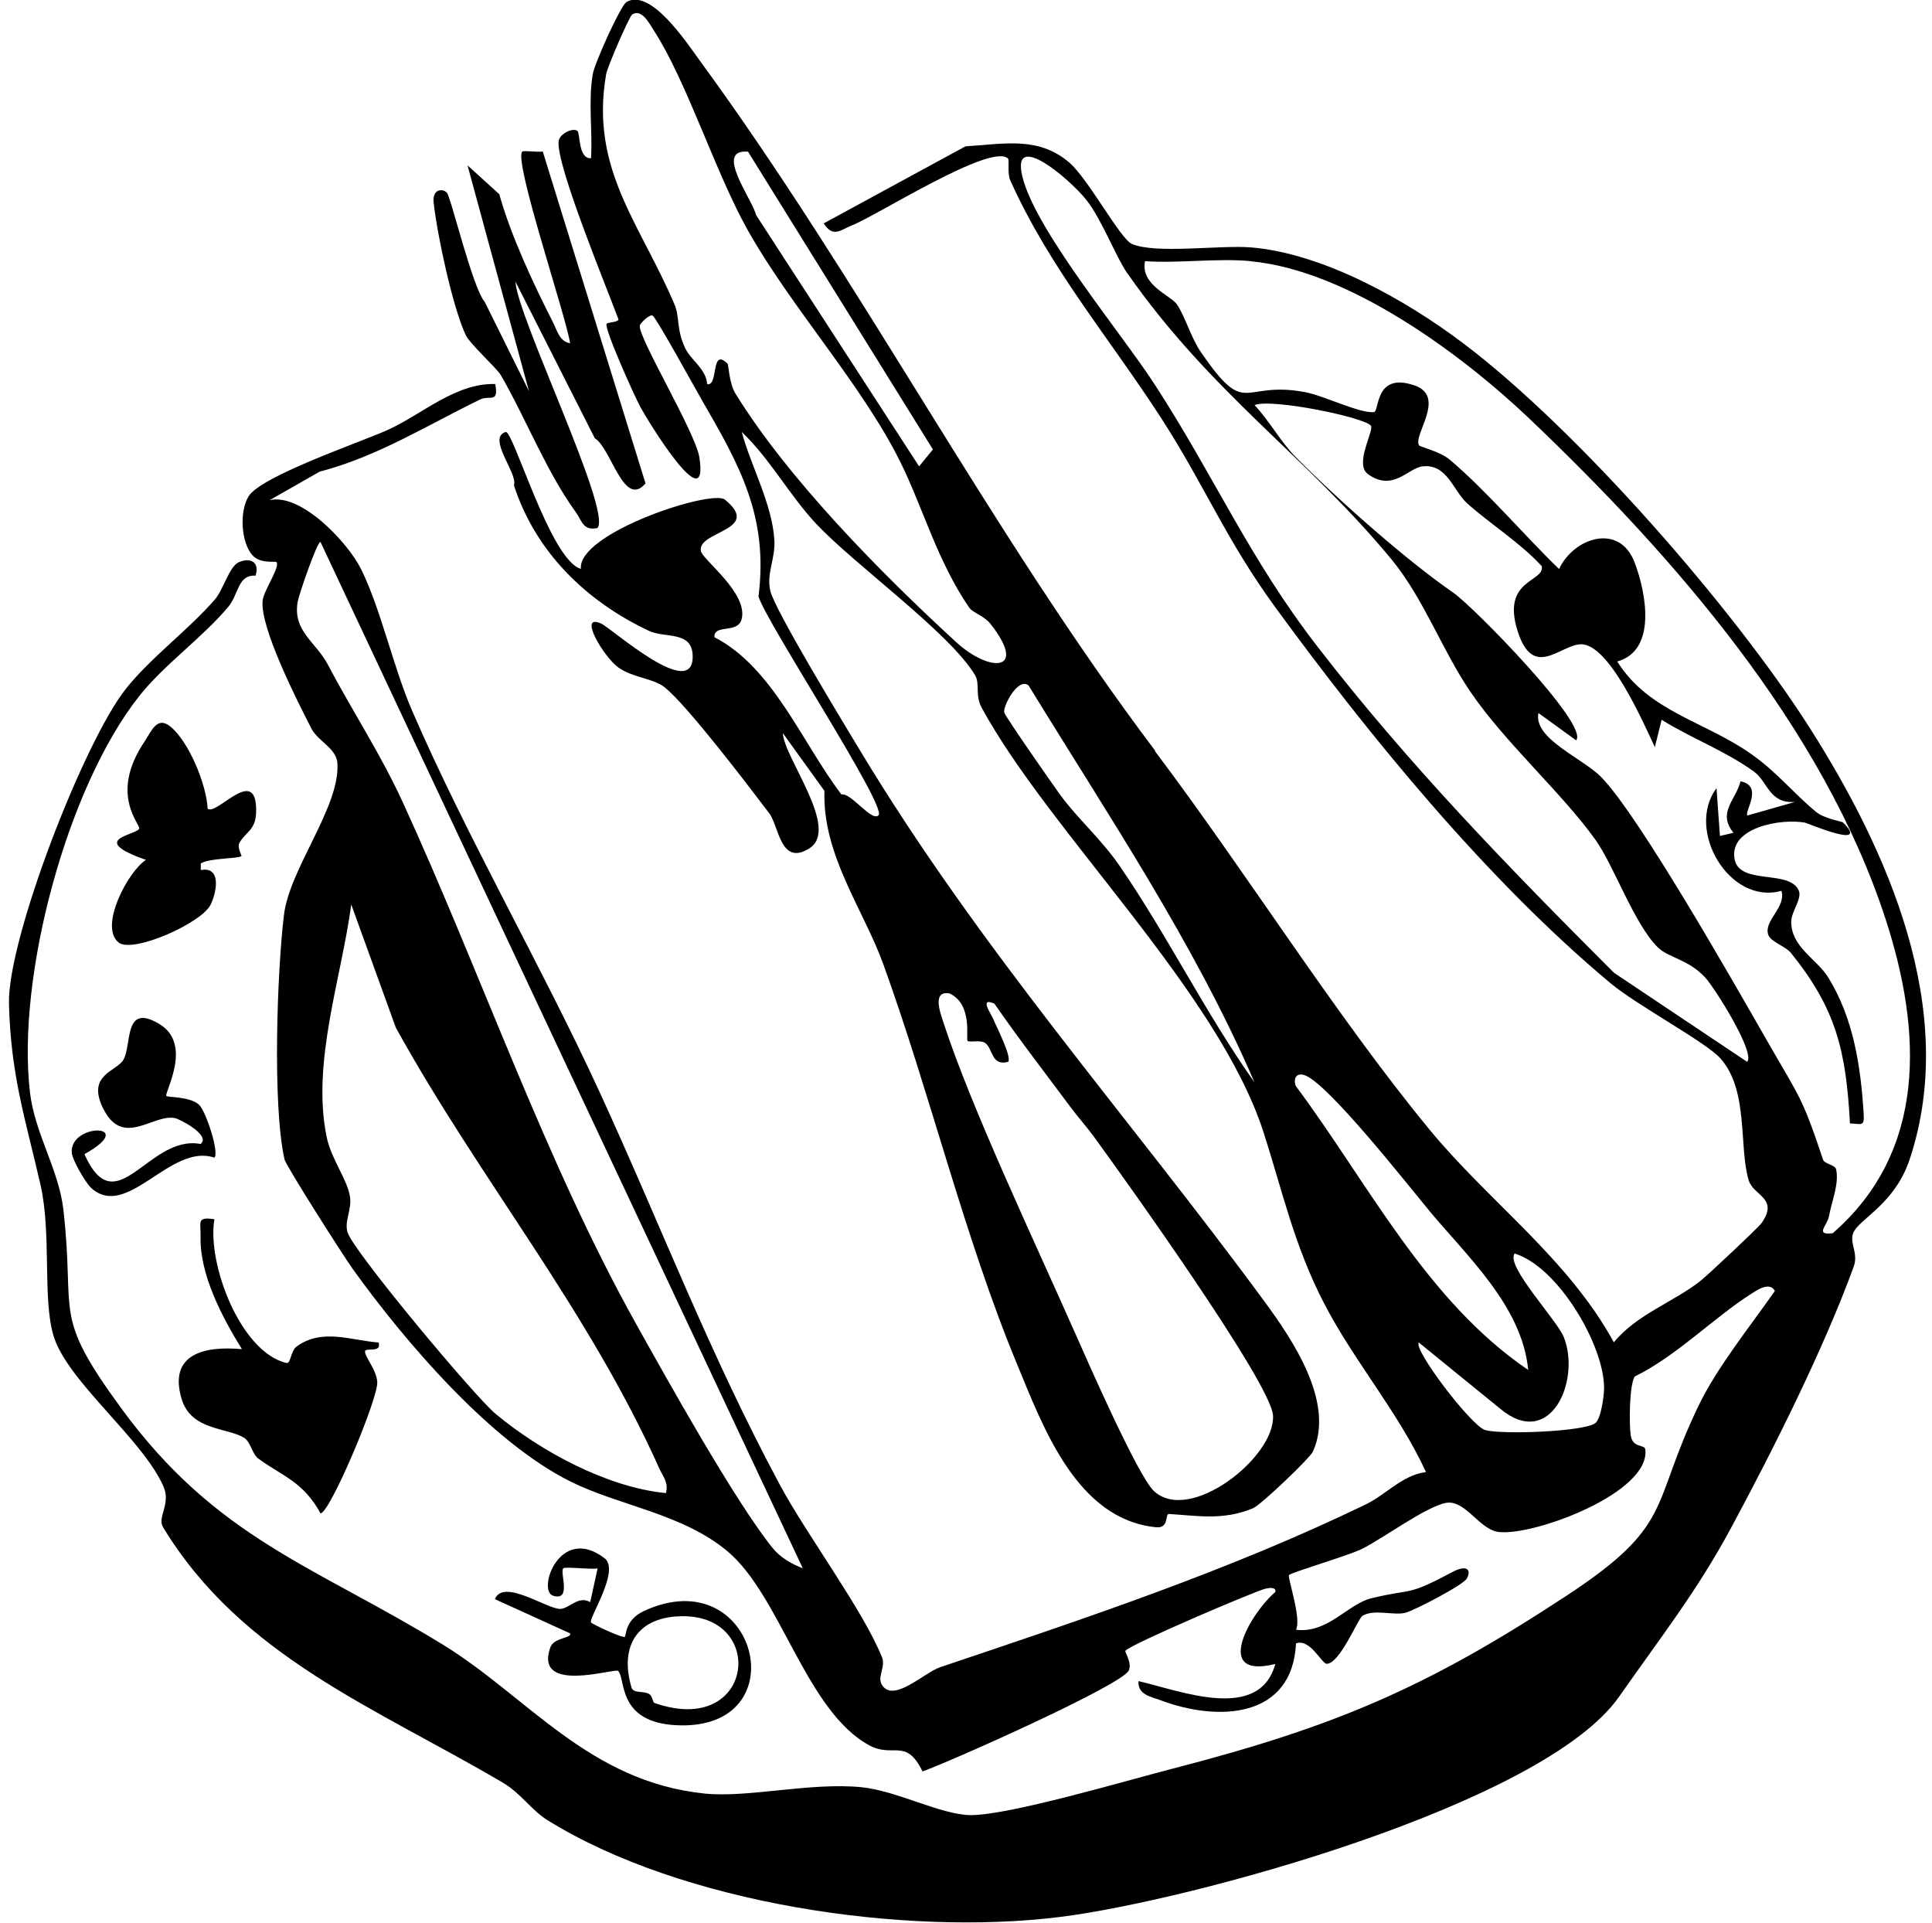 <?xml version="1.0" encoding="UTF-8"?>
<svg id="Layer_1" data-name="Layer 1" xmlns="http://www.w3.org/2000/svg" viewBox="0 0 282.33 280.92">
  <g id="Plate_2" data-name="Plate 2">
    <path d="M168.76,109.73c13.33,17.67,26.43,38.68,40.16,55.34,8.65,10.5,20.22,18.81,26.92,31.06,3.3-4.08,8.95-5.99,12.72-9.03,1.19-.97,8.4-7.73,8.86-8.39,2.58-3.68-1.19-3.97-1.88-6.26-1.47-4.91.05-13.16-4.16-17.84-2.13-2.36-12.21-7.75-16.04-10.96-18.05-15.07-35.19-36.04-49.02-54.98-7.15-9.8-10.28-17.73-16.55-27.45-7.58-11.76-16.34-21.95-22.15-34.9-.43-.95-.1-2.93-.31-3.14-2.36-2.41-19.19,8.32-22.72,9.71-1.79.71-2.83,1.91-4.22-.25l20.72-11.26c5.59-.32,10.59-1.53,15.16,2.36,2.74,2.34,7.45,11.13,9.12,11.88,3.43,1.54,12.94.15,17.47.53,10.55.89,22.58,7.66,30.99,14.01,16.77,12.65,39.59,38.81,50.7,56.3s21.81,40.97,14.55,62.9c-2.2,6.63-7.43,8.74-8.26,10.79-.59,1.46.79,2.94.07,4.92-4.35,11.95-11.75,26.72-17.92,38.17-5,9.29-10.3,15.99-16.36,24.66-11.02,15.77-62.74,29.84-81.77,32.2-22.66,2.81-55.07-1.89-74.82-14.14-2.34-1.45-3.9-3.93-6.52-5.48-18.5-10.91-38.21-18.41-49.68-37.35-.88-1.46,1.2-3.35.06-5.96-3.05-6.93-14.08-15.38-16.06-22-1.64-5.49-.26-14.9-1.91-22.09-2.18-9.53-4.33-15.89-4.6-26.41-.24-9.44,10.96-38.32,17.08-46.02,3.61-4.55,9.09-8.56,12.98-13.02,1.27-1.45,2.12-4.85,3.52-5.48,1.54-.7,3.11-.17,2.46,1.96-2.62-.17-2.47,2.74-3.97,4.53-3.77,4.51-9.36,8.44-12.99,13.01-10.62,13.36-18,41.14-16.01,57.96.71,6.04,4.21,11.26,4.88,17.12,1.8,15.74-1.78,15.05,8.46,29.04,13.95,19.06,28.12,22.97,46.98,34.52,12.4,7.6,21.31,20.03,38.28,21.77,6.32.65,15.38-1.66,22.88-.93,5.21.51,11.65,4.05,15.99,4.08,5.53.04,22.82-5.06,29.36-6.75,23.92-6.17,37.3-11.89,57.7-25.3,15.83-10.4,12.17-12.94,19.28-27.72,2.73-5.68,7.54-11.6,11.18-16.82-.77-1.4-2.59-.13-3.53.47-5.37,3.43-10.89,9.06-16.96,12.04-.79,1.32-.82,6.86-.58,8.57.27,1.92,2.03,1.33,2.13,2.05.85,6.32-16.25,12.71-21.44,12.09-2.79-.33-4.89-4.78-7.69-4.25-2.94.56-9.16,5.17-12.24,6.71-1.98.99-10.29,3.42-10.69,3.83-.28.29,1.86,6.31,1.02,8,4.66.56,7.56-3.76,11-4.6,6.36-1.55,4.94-.16,12-3.91,1.58-.84,2.75-.56,1.99.99-.46.94-7.64,4.67-8.99,5.03-1.69.45-4.6-.58-6.29.45-.66.41-3.29,6.99-5.22,7.01-.72,0-2.45-3.75-4.49-2.98-.53,10.97-11.36,11.49-19.81,8.3-1.4-.53-3.34-.78-3.21-2.79,6.06,1.38,17.64,6.08,20-2.51-9.26,2.33-3.68-7.38,0-10.51.15-.77-.92-.61-1.47-.48-1.52.37-19.8,8.16-20.44,9.07-.13.19,1.03,1.79.48,2.9-1.06,2.14-25.95,13.24-30.13,14.73-2.44-5-4.25-1.9-7.79-3.82-9.24-5.03-12.94-21.82-20.7-28.34-6.52-5.48-15.78-6.66-22.85-10.15-11.72-5.78-24.28-20.47-31.91-31.09-1.29-1.79-9.78-15.1-9.98-16.02-1.78-7.89-1.09-27.36-.09-35.69.81-6.82,8.2-15.78,7.82-22.18-.13-2.22-2.84-3.22-3.79-5.07-2.07-4.02-7.63-14.95-7.13-18.78.2-1.5,2.63-4.95,1.99-5.57-.15-.15-2.36.29-3.5-1-1.66-1.89-1.91-6.36-.57-8.58,1.79-2.97,16.27-7.89,20.3-9.7,4.99-2.24,9.96-6.91,15.76-6.73.56,2.89-.84,1.59-2.19,2.25-7.81,3.8-14.99,8.34-23.48,10.56l-7.31,4.17c4.58-1.12,11.48,6.19,13.4,10.11,2.85,5.79,4.69,14.29,7.41,20.59,8.06,18.62,18.85,37.15,27.36,55.64,9.02,19.6,16,38.14,26.43,57.57,3.86,7.19,12.18,18.34,14.9,25.15.56,1.4-.7,2.82-.05,3.96,1.62,2.85,6.22-1.73,8.54-2.51,21.08-7.09,42.19-14.1,62.21-23.79,3.01-1.46,5.28-4.25,8.79-4.73-4.01-8.71-10.47-16.13-14.87-24.61s-6.14-16.59-8.87-25.04c-6.63-20.56-31.28-43.83-41.17-62-1.05-1.92-.19-3.49-1.02-4.85-3.76-6.19-17.49-16.03-23.09-21.95-3.97-4.2-6.79-9.55-10.97-13.52,1.35,5.01,4.46,10.55,4.77,15.81.16,2.77-1.19,4.84-.59,7.42.66,2.81,10.68,19.28,12.98,23.1,17.75,29.48,39.27,53.56,59.25,80.75,4.08,5.55,10.31,14.74,7.06,21.9-.44.97-7.59,7.79-8.73,8.27-4.42,1.86-8.24,1.08-12.32.85-.58-.03.06,2.13-1.85,1.94-11.61-1.13-16.52-14.62-20.32-23.79-7.72-18.62-12.63-39.32-19.55-58.45-2.9-8.03-8.93-16-8.61-25.35l-6.08-8.44c.17,3.63,8.43,13.99,3.85,16.85-4.21,2.63-4.43-3.29-5.83-5.13-2.92-3.85-12.01-15.83-15.32-18.44-1.64-1.29-4.56-1.37-6.68-2.83s-6.11-8.09-2.55-6.45c1.55.72,13.56,11.51,13.35,4.66-.11-3.65-4-2.49-6.39-3.61-9.14-4.3-16.56-11.49-19.73-21.27.65-1.64-4-6.93-1.21-7.78,1.1-.34,6.55,18.81,11,19.99-.53-5.23,19.12-11.66,21.04-10.11,5.58,4.54-4.17,4.58-3.5,7.55.29,1.27,7,6.19,5.93,9.97-.6,2.11-4.06.61-3.96,2.58,8.57,4.42,12.81,15.43,18.56,22.98,1.4-.31,4.46,4.09,5.43,3.03,1.23-1.34-16.35-28.08-17.55-31.95,1.47-11.64-2.69-19.07-8.28-28.72-1.06-1.83-6.6-11.93-7.19-12.33-.39-.26-1.84,1.11-1.88,1.48-.18,1.84,8.14,15.58,8.71,19.23,1.44,9.34-7.53-5.32-8.64-7.39-.91-1.7-5.28-11.42-4.92-12.12.11-.22,1.77-.23,1.74-.65-1.63-4.42-9.23-22.79-8.74-26.08.15-1.01,2.03-1.97,2.73-1.46.44.32.11,4.14,2,3.99.24-4.05-.43-8.22.25-12.26.27-1.64,4.08-10.06,4.93-10.56,3.53-2.07,8.77,5.9,10.66,8.49,23.61,32.24,42.48,68.93,66.6,100.91ZM141.66,88.82c-4.71-6.85-6.83-14.77-10.12-21.38-5.57-11.21-15.88-22.47-22.24-33.76-4.75-8.43-8.93-21.8-13.76-29.24-.58-.89-1.79-3.31-3.19-2.29-.38.28-3.57,7.53-3.78,8.73-2.37,13.83,4.95,21.71,10,33.61.78,1.83.25,3.56,1.53,6.33.84,1.81,3.09,3.05,3.24,5.31,1.71.36.46-5.48,2.98-2.99.16.16.22,2.85,1.15,4.36,7.74,12.54,21.34,26.3,32.22,36.29,4.94,4.54,10.58,4.42,5.08-2.6-.96-1.23-2.62-1.67-3.1-2.37ZM109.31,22.16c-4.98-.41.51,6.74,1.21,9.31l23.79,36.67,2.02-2.47-27.02-43.51ZM164.72,39.9c-1.65-2.36-3.73-7.86-5.96-10.68-2.51-3.17-11.54-10.78-9.19-2.81s14.48,22.51,19.2,29.81c8.88,13.72,13.73,25.28,23.75,38.25,13.35,17.28,27.99,32.31,43.33,47.66l19.47,13.02c1.22-1.36-4.77-10.86-6.15-12.34-2.52-2.69-5.29-2.83-6.89-4.37-3.41-3.31-6.47-12-9.09-15.68-4.89-6.86-13.24-14.23-18.3-21.66-4.18-6.13-6.82-13.64-11.58-19.41-12.42-15.04-26.29-24.19-38.58-41.78ZM182.83,38.16c-4.95-.47-10.48.34-15.5,0-.72,3.5,3.78,5,4.67,6.33,1.23,1.83,2.03,4.85,3.51,6.99,6.74,9.79,5.81,4.07,15.17,5.81,2.84.53,8.05,3.16,10.11,2.92.81-.1.06-5.88,5.88-3.91,4.82,1.63-.31,7.37.72,8.79.14.2,3.05.88,4.45,2.06,5.43,4.59,10.8,10.97,15.99,15.99,2.19-4.64,8.82-6.74,11.02-1.01,1.72,4.47,3.31,12.93-2.52,14.52,4.62,7.35,12.71,8.7,19.52,13.48,3.89,2.73,6.11,5.66,9.53,8.49,1.23,1.02,3.78,1.39,3.94,1.55,4.12,4.1-5.19.09-5.54.03-3.53-.65-11.14.7-10.3,5.32.71,3.88,8.02,1.46,9.38,4.6.52,1.2-1.09,3.05-1.1,4.53-.02,3.76,3.72,5.44,5.41,8.17,3.68,5.97,4.74,12.93,5.17,19.84.13,1.99-.23,1.56-2,1.49-.57-10.57-1.99-16.69-8.61-24.9-.85-1.05-3-1.6-3.35-2.73-.62-2.02,2.67-3.97,1.95-6.36-7.63,2.13-14.05-8.91-9.49-15l.5,6.99,1.98-.47c-2.4-2.96.32-4.73,1.03-7.52,3.39.66.55,4.41.99,5l6.98-1.99c-3.8.3-3.98-2.98-6.03-4.45-4.23-3.04-9.08-4.82-13.47-7.55l-.99,3.99c-1.7-3.6-6.76-15.3-10.92-15.02-3.03.2-6.88,5.15-9.13-1.92-2.44-7.65,4.03-7.15,3.52-9.5-3.22-3.49-7.35-6.02-10.87-9.15-2.07-1.85-2.94-5.83-6.53-5.43-2.16.24-4.32,3.77-7.99,1.14-2.06-1.48.94-6.39.42-7.08-.93-1.23-14.55-4.03-17-3.01,2.15,2.27,3.8,5.34,5.96,7.53,6.31,6.39,16.28,15.18,23.1,19.89,2.92,2.02,19.95,19.38,17.93,21.56l-5.5-3.99c-.78,3.77,6.47,6.58,9.19,9.38,5.62,5.78,19.63,30.51,24.48,38.96,4.48,7.81,4.86,7.73,7.91,16.9.23.69,1.79.74,1.93,1.47.43,2.15-.66,4.63-1.04,6.76-.26,1.46-2.17,2.85.53,2.54,13.81-11.99,13.05-29.49,7.77-45.77-9.15-28.21-30.98-53.15-52.06-73.22-10.11-9.62-26.53-21.67-40.7-23.02ZM117.32,229.16L46.83,79.18c-.51,0-3.15,7.72-3.33,8.74-.75,4.3,2.66,5.87,4.4,9.17,3.53,6.72,7.7,13.03,10.93,20.07,11.41,24.86,20.79,52.34,33.98,76.02,4.67,8.38,14.53,26.06,20.05,32.95,1.17,1.46,2.77,2.34,4.46,3.03ZM150.31,100.16c-1.55-1.3-3.86,3.21-3.54,3.98.38.91,6.92,10.28,8.12,11.94,2.47,3.42,6,6.49,8.66,10.34,7.09,10.31,12.55,21.52,19.77,31.72-8.84-20.48-21.42-39.04-33.01-57.99ZM97.32,218.15c.39-1.56-.41-2.35-.95-3.54-10.55-23.51-26.34-42.37-38.53-64.47l-6.51-17.98c-1.43,10.73-5.84,23.18-3.59,33.99.69,3.3,3.05,6.19,3.41,8.77.27,1.9-.89,3.55-.34,5.2.95,2.84,18.54,23.91,21.6,26.45,6.56,5.46,16.29,10.75,24.9,11.59ZM141.41,152.08c-.33-.2.83-5.23-2.6-6.91-2.62-.53-1.42,2.76-1.01,4.02,4.05,12.57,13.68,32.83,19.34,45.66,1.84,4.16,9.14,20.8,11.48,23,5.23,4.91,17.79-4.97,17.41-11.04-.3-4.75-21.82-34.75-26.16-40.71-1.04-1.43-2.27-2.78-3.49-4.42-3.71-4.99-7.52-9.91-11.06-15.03-2.29-1.02-.49,1.47-.19,2.2.46,1.15,2.8,5.63,2.18,6.31-2.48.61-2.18-1.89-3.31-2.74-.71-.53-2.18-.07-2.61-.33ZM208.74,176.75c-3.08-3.71-14.36-18.06-17.92-19.58-1.23-.53-1.88.23-1.48,1.48,10.63,14.26,19.03,31.35,33.98,41.52-.87-9.3-8.92-16.59-14.58-23.41ZM233.11,207.95c.85-.61,1.32-4.07,1.3-5.29-.11-6.35-6.81-17.6-13.07-19.5-1.37,1.81,6.22,9.72,7.21,12.27,2.46,6.36-2.02,16.55-9.36,10.37l-11.85-9.64c-.89.93,7.64,12.19,9.7,12.79,2.35.68,14.32.26,16.07-1Z"/>
    <path d="M79.32,22.15l15.01,48.48c-3.17,3.75-5.03-5.19-7.4-6.58l-11.6-22.89c.26,5.17,14.13,33.49,11.98,35.99-2.12.46-2.27-1.08-3.17-2.32-4.35-6-7.26-13.66-10.98-20.06-.58-.99-4.51-4.52-5.13-5.87-1.92-4.14-4.16-14.69-4.66-19.32-.22-1.99,1.33-2.07,1.93-1.43s3.75,13.93,5.54,15.97l6.46,13.03-8.98-32.99,4.65,4.22c1.61,5.89,4.98,13.1,7.86,18.76.59,1.15.94,2.77,2.48,3.01-.54-3.79-8.3-26.72-6.99-28,.21-.2,2.18.11,2.99-.01Z"/>
    <path d="M31.33,178.16c-1.1,6.37,3.75,19.36,10.52,20.99.65.16.61-1.77,1.51-2.42,3.75-2.69,7.9-.88,11.97-.57.49,1.71-2.21.52-1.98,1.45.27,1.1,1.62,2.53,1.78,4.27.22,2.32-6.94,19.25-8.29,19.24-2.53-4.64-5.57-5.43-9.05-7.97-.98-.72-1.15-2.48-2.13-3.08-2.45-1.49-7.72-1.04-9.11-5.64-2-6.62,3.35-7.8,8.8-7.3-2.88-4.68-6.19-10.88-6.04-16.47.06-2.04-.65-2.93,2.04-2.51Z"/>
    <path d="M30.34,118.15c1.27,1.16,7.25-6.68,7.09.51-.06,2.68-1.57,2.9-2.45,4.51-.36.66.39,1.87.31,1.92-.63.41-4.59.25-5.95,1.07v.97c2.92-.56,2.43,2.92,1.47,5-1.26,2.73-11.43,7.23-13.48,5.58-2.91-2.34,1.4-10.42,4-12.07-8.5-2.98-1.65-3.58-1-4.52.39-.56-4.5-4.87.76-12.72,1.04-1.56,1.84-3.8,3.76-2.28,2.72,2.15,5.33,8.5,5.49,12.02Z"/>
    <path d="M86.37,237.07c.16.22,4.59,2.33,4.94,2.08.21-.16,0-2.46,2.77-3.75,16.5-7.68,22.83,17.52,4.82,16.68-8.82-.41-7.41-6.85-8.58-7.94-.49-.45-12.28,3.45-9.91-3.41.53-1.52,3.2-1.34,2.91-2.07l-10.99-5c1.2-3.08,7.58,1.43,9.51,1.42,1.34,0,2.65-2.01,4.41-.99l1.08-4.92c-1.1.17-4.73-.29-5.01-.02-.57.57,1.28,4.84-1.48,4.01-2.4-.71.94-10.49,7.5-5.49,2.34,1.78-2.39,8.82-1.97,9.4ZM95.63,248.82c14.47,5.09,16.49-12.67,4.2-12.67-6.64,0-9.35,4.3-7.55,10.4.28.95,1.74.44,2.62.99.42.26.5,1.2.72,1.28Z"/>
    <path d="M24.32,160.14c.23.22,3.43.06,4.76,1.27,1,.91,3,7.02,2.25,7.74-6.39-2.19-12.7,9.13-17.96,4.47-.86-.76-2.79-4.14-2.88-5.15-.39-4.48,9.96-4.35,1.85.17,4.64,10.39,9.34-2.93,16.98-1.49,1.53-1.29-3.08-3.65-3.75-3.78-3.25-.65-7.64,4.46-10.53-1.48-2.37-4.87,1.94-5.31,2.98-7.02,1.29-2.12-.03-8.49,5.31-5.22,4.93,3.01.58,10.11.99,10.5Z"/>
  </g>
</svg>